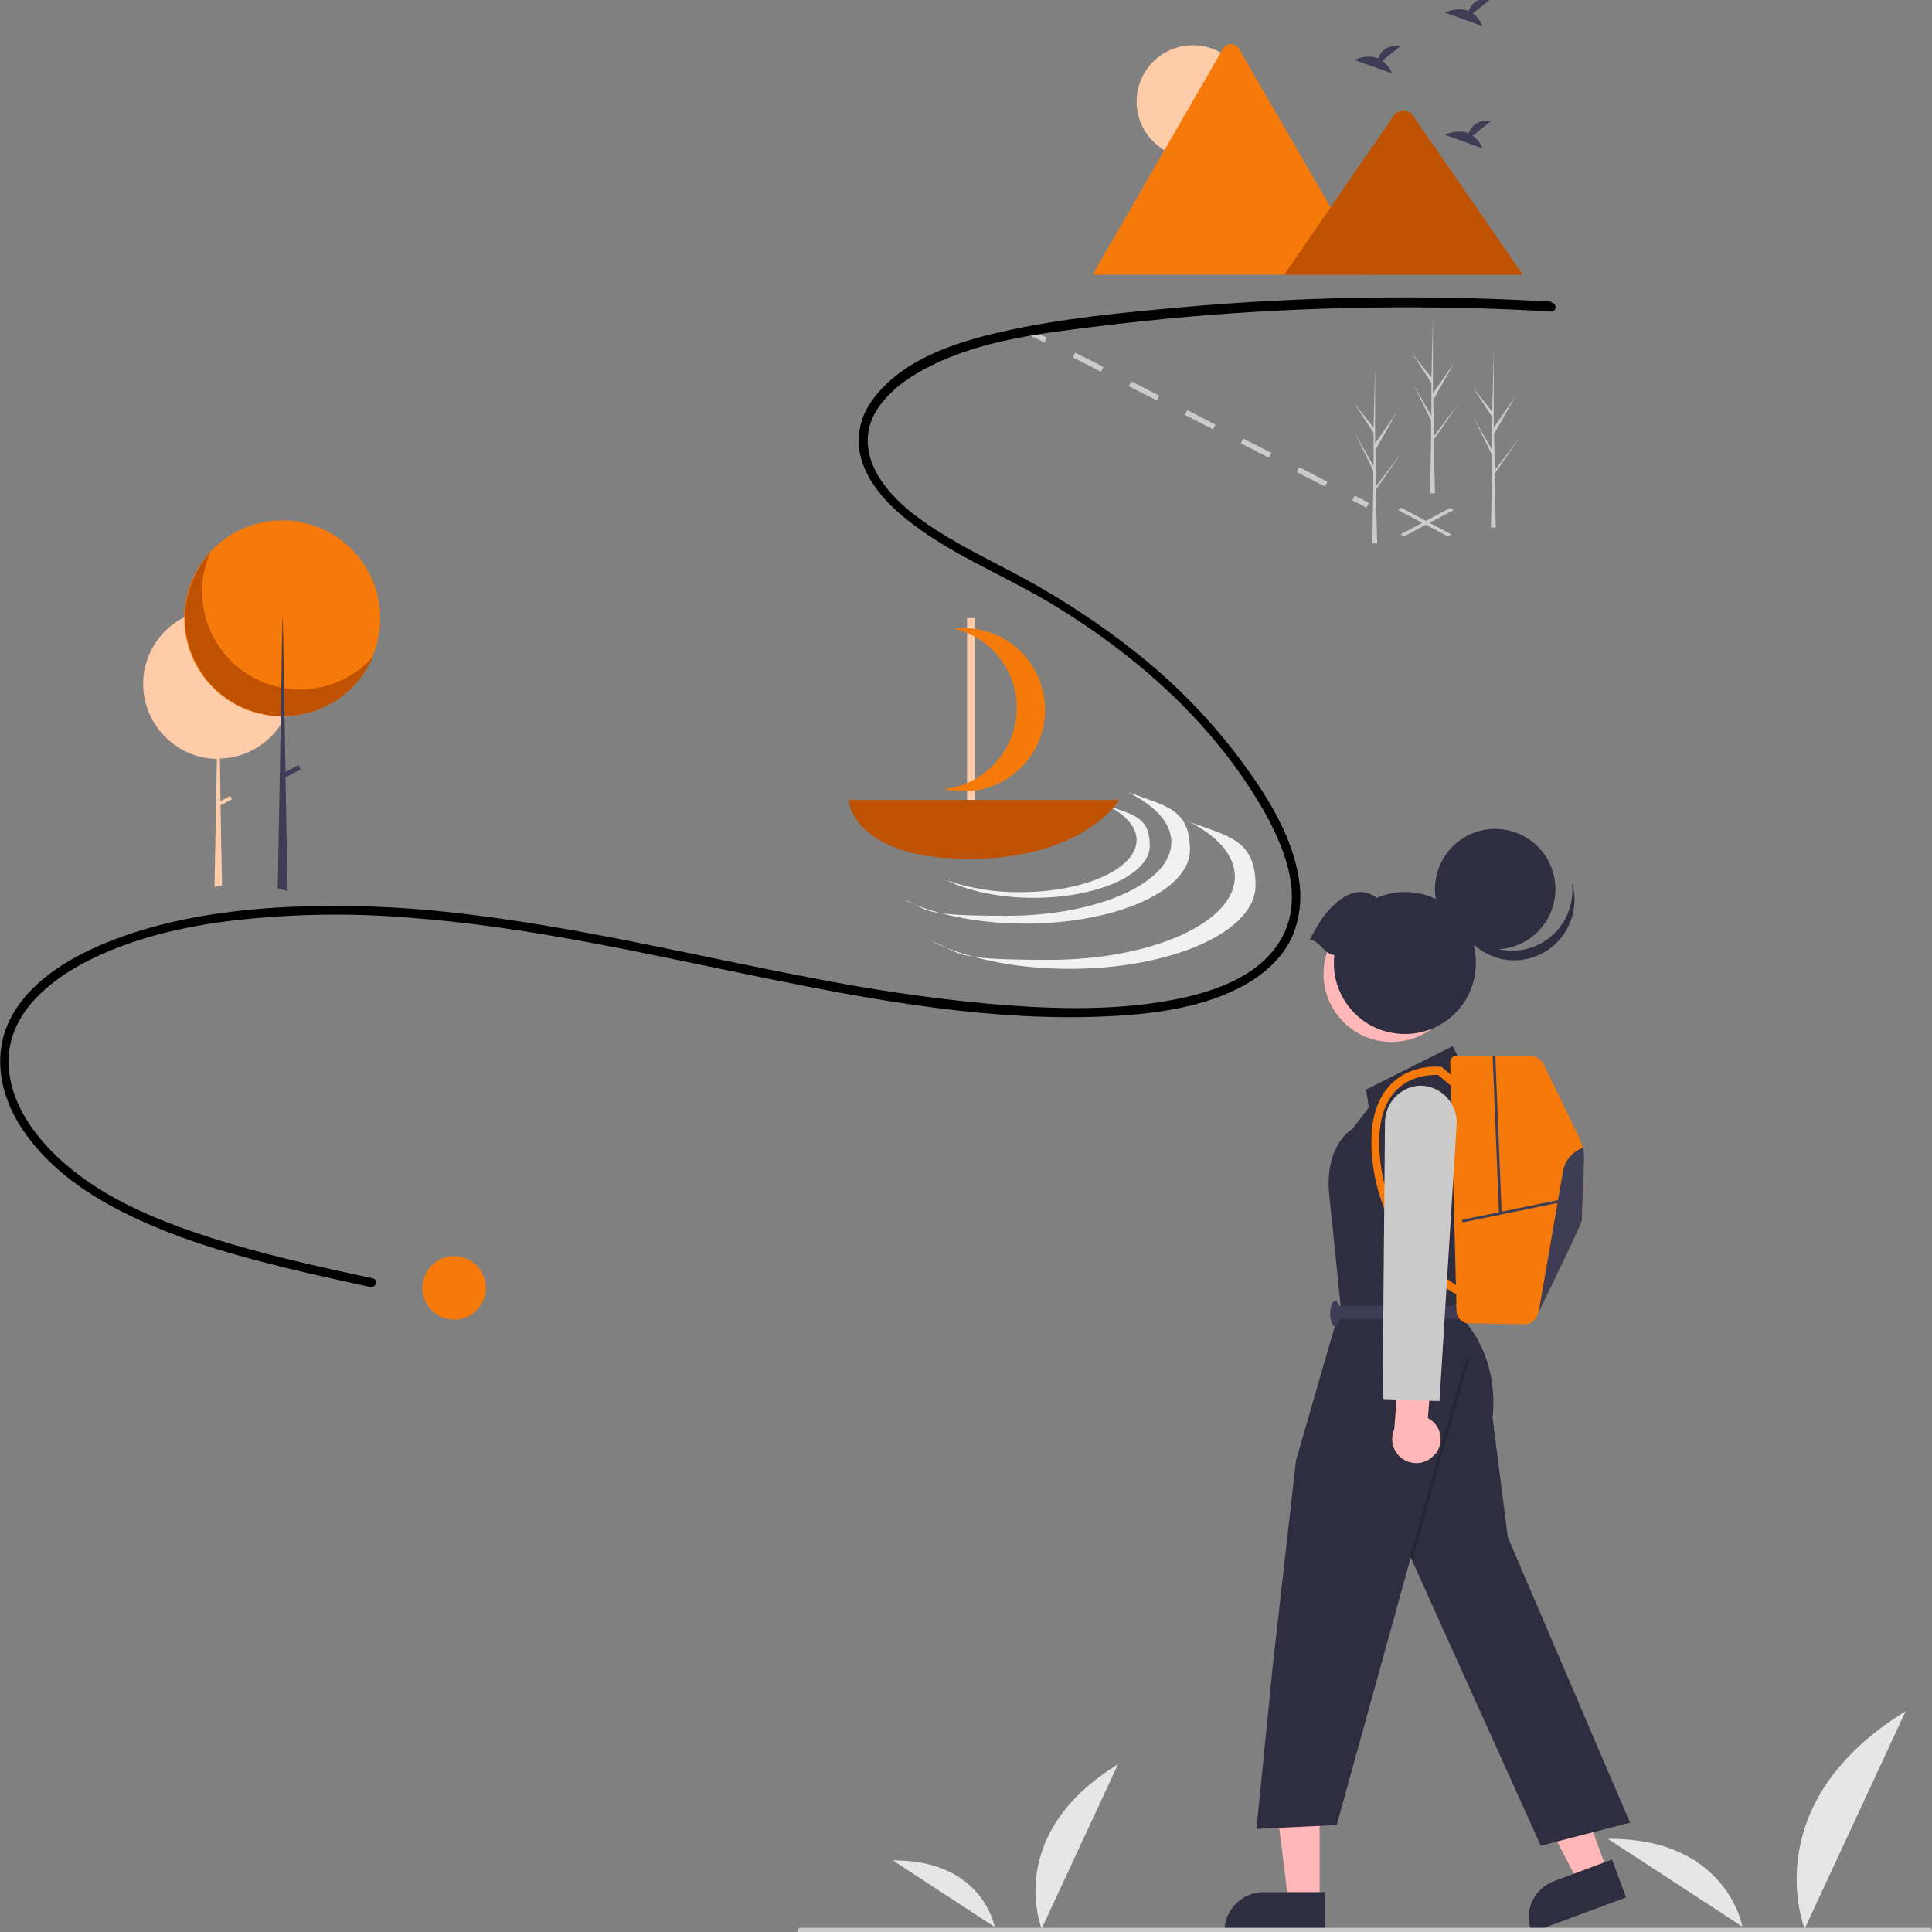 <?xml version="1.0" encoding="UTF-8"?>
<svg id="Layer_1" xmlns="http://www.w3.org/2000/svg" version="1.1" viewBox="0 0 644.9 644.9">
  <rect x="0" y="0" width="644.9" height="644.9" fill="#808080" stroke="none"/>
  <!-- Generator: Adobe Illustrator 29.0.1, SVG Export Plug-In . SVG Version: 2.1.0 Build 192)  -->
  <defs>
    <style>
      .st0 {
        fill: #2f2e41;
      }

      .st1 {
        fill: #3f3d56;
      }

      .st2 {
        fill: #f1f1f1;
      }

      .st3 {
        fill: #cbcbcb;
      }

      .st4 {
        fill: #bf5200;
      }

      .st5 {
        isolation: isolate;
        opacity: .2;
      }

      .st6 {
        fill: #ffcca9;
      }

      .st7 {
        fill: #f67a0a;
      }

      .st8 {
        fill: #e6e6e6;
      }

      .st9 {
        fill: #ffb7b7;
      }
    </style>
  </defs>
  <polygon class="st3" points="483.2 179 466.6 170.2 467.8 169.5 484.5 178.4 483.2 179"/>
  <polygon class="st3" points="468.7 179 467.5 178.4 484.1 169.5 485.3 170.2 468.7 179"/>
  <rect class="st3" x="345.8" y="109.7" width="1.8" height="5.3" transform="translate(88.7 369.8) rotate(-62.9)"/>
  <path class="st3" d="M442.3,162.4l-9.4-4.8.8-1.6,9.4,4.8-.8,1.6ZM423.6,152.8l-9.4-4.8.8-1.6,9.4,4.8-.8,1.6ZM404.9,143.3l-9.4-4.8.8-1.6,9.4,4.8-.8,1.6ZM386.2,133.7l-9.4-4.8.8-1.6,9.4,4.8-.8,1.6ZM367.5,124.1l-9.4-4.8.8-1.6,9.4,4.8-.8,1.6Z"/>
  <rect class="st3" x="453.3" y="164.8" width="1.8" height="5.3" transform="translate(98.2 495.5) rotate(-62.9)"/>
  <path class="st6" d="M97.6,228.4v1.6c-.2,3.1-1,6.2-2.3,9h0c0,.1,0,.3-.2.4-.4.8-.8,1.6-1.3,2.3-4.5,7-12.1,11.3-20.4,11.5l.2,14.2,3.2-1.7.6,1.1-3.8,2,.5,26.3v.4l-2.5.6v-.4l.8-42.4c-6.6,0-13-2.9-17.6-7.7-.2-.2-.3-.3-.5-.5h0c-1.9-2.1-3.4-4.5-4.5-7h0c-5.2-12.2,0-26.2,11.8-32.1,0,0,.2,0,.3-.1,11.7-5.6,25.7-1.4,32.3,9.8.2.3.3.5.4.8,2,3.6,3,7.7,3,11.9h0Z"/>
  <circle class="st7" cx="94.2" cy="206.4" r="32.7"/>
  <path class="st4" d="M70.1,184.6c-7.1,16.6.6,35.8,17.2,42.9,12.9,5.5,27.9,2.2,37.2-8.3-7.1,16.6-26.3,24.3-42.9,17.2s-24.3-26.3-17.2-42.9c1.4-3.3,3.3-6.3,5.6-8.9h.1Z"/>
  <polygon class="st1" points="96 297.4 92.6 296.5 92.7 296.1 93.7 241.8 93.7 239.1 93.7 239 93.9 229.5 94.1 215.7 94.1 215.7 94.3 206.4 94.4 206.4 94.6 216.5 94.8 229.7 95 239 95 239.1 95 239.5 95 239.5 95.3 257.7 95.3 259.5 96 297.1 96 297.4"/>
  <rect class="st1" x="94.2" y="256.7" width="6.1" height="1.6" transform="translate(-108.8 75.1) rotate(-27.8)"/>
  <path d="M517.8,100.7c-41.2-2.4-82.6-1.8-123.8,1.9-19.8,1.8-40,3.7-59.4,8.1-15.7,3.5-33.9,9.4-43.6,23.1-4.1,5.6-5.4,12.8-3.5,19.5,2.3,7.8,8.1,14.3,14.3,19.4,14.2,11.7,31.8,18.6,47.6,27.9,28.7,17,55,40,71.9,69.1,7.4,12.8,14.5,29.9,6.2,44-8.1,13.8-26.2,18.6-40.9,20.9-18.5,2.8-37.5,2.1-56.1.5-20.4-1.9-40.6-4.9-60.7-8.9-39.3-7.5-78.2-17.1-118-21.5-20-2.3-40.1-2.9-60.2-1.7-18.1,1.2-36.4,4.1-53.4,10.6-13.1,5-27.1,12.7-34.2,25.4-6.8,12.2-4.2,26.4,3.3,37.7,9,13.6,22.9,22.9,37.4,29.7,16.5,7.8,34.2,12.8,51.9,17.1,9,2.2,18,4.1,27,6.1,1.9.4,2.7-2.5.8-2.9-18.2-3.9-36.4-7.9-54.2-13.6-16.4-5.3-33.2-12-46.7-23.1-10.9-8.9-21.2-22-20.6-36.9.6-15,13.2-25.4,25.5-31.9,15.4-8,32.9-12,50-14,19.6-2.2,39.4-2.5,59.1-.8,39.7,3,78.6,12.1,117.5,20,37.8,7.7,76.9,14.8,115.6,12.8,15.4-.8,31.8-3,45.4-10.7,6.2-3.6,11.8-8.6,15-15.1,2.8-6.2,3.7-13.1,2.6-19.8-2.2-14.8-11-28.5-19.7-40.2-9.6-12.8-20.7-24.3-33.1-34.3-13.6-11-28.3-20.5-43.8-28.6-8.2-4.3-16.6-8.5-24.4-13.5-7.5-4.8-15-10.6-19.6-18.4-4-6.8-4.7-14.5-.6-21.3,4.2-6.9,11.4-11.8,18.5-15.3,17.1-8.5,37.1-10.8,55.8-13.1,40.3-5,80.9-7,121.5-6.1,9.9.2,19.7.6,29.6,1.2,1.9,0,1.9-2.9,0-3h0v-.3Z"/>
  <path class="st1" d="M491.6,4.5l6.2-5c-4.8-.5-6.8,2.1-7.6,4.2-3.8-1.6-7.9.5-7.9.5l12.5,4.5c-.6-1.7-1.7-3.1-3.2-4.2Z"/>
  <path class="st1" d="M461.4,20.3l6.2-5c-4.8-.5-6.8,2.1-7.6,4.2-3.8-1.6-7.9.5-7.9.5l12.5,4.5c-.6-1.7-1.7-3.1-3.2-4.2Z"/>
  <path class="st1" d="M491.6,45.3l6.2-5c-4.8-.5-6.8,2.1-7.6,4.2-3.8-1.6-7.9.5-7.9.5l12.5,4.5c-.6-1.7-1.7-3.1-3.2-4.2Z"/>
  <g id="e2dfab6d-8627-4cc0-b13e-69de57259a01">
    <circle id="bedd3b2f-f695-46eb-9812-80ad4d1341b6" class="st6" cx="398.2" cy="33.9" r="18.8"/>
    <path id="efdddea5-7f44-48b8-bec9-83339a7f085f-373" class="st7" d="M457.1,91.7h-92.4l43.5-75.4c.8-1.5,2.7-2,4.2-1.2.5.3.9.7,1.2,1.2l29.2,50.6,1.4,2.4,12.9,22.4h0Z"/>
    <path id="f8d22fd6-a75d-4da9-80c1-fba8d7f50740-374" class="st4" d="M508.3,91.7h-79.6l15.4-22.4,1.1-1.6,20.1-29.2c1.4-1.8,4-2,5.7-.7.1,0,.2.2.3.3.1,0,.2.2.3.4l36.7,53.2Z"/>
  </g>
  <path class="st2" d="M377,264.7c8.7,4.4,14,10.1,14,16.4,0,13.6-24.6,24.6-55,24.6s-25.3-2.1-34.8-5.6c10.1,5,24.7,8.2,41,8.2,30.4,0,55-11,55-24.6s-7.9-14.6-20.2-19.1h0Z"/>
  <path class="st2" d="M396.4,274c9.8,4.9,15.8,11.4,15.8,18.6,0,15.4-27.8,27.8-62.1,27.8s-28.6-2.4-39.3-6.3c11.4,5.7,27.9,9.3,46.2,9.3,34.3,0,62.1-12.5,62.1-27.8s-8.9-16.4-22.8-21.5h0Z"/>
  <path class="st2" d="M369.5,268.8c6.1,3.1,9.9,7.1,9.9,11.6,0,9.6-17.4,17.4-38.8,17.4-8.3.1-16.6-1.2-24.5-3.9,7.1,3.5,17.4,5.8,28.9,5.8,21.4,0,38.8-7.8,38.8-17.4s-5.5-10.3-14.2-13.4h0Z"/>
  <rect class="st6" x="322.8" y="206.3" width="2.6" height="62.9"/>
  <path class="st3" d="M499,159.6h0v-1.6l8.3-12-8.3,10.9v.3l-.3-12.3,7.1-12.5-7.2,10.3v-25.4h0l-.5,20.1-6.5-8.1,6.5,9.9v11c-.1,0-6.1-10.7-6.1-10.7l6,12.3v6.1l-.3,16.9v1.3h1.6l-.4-16.2h0v-.3Z"/>
  <path class="st3" d="M459.4,164.9h0v-1.6l8.3-12-8.3,10.9v.3l-.3-12.3,7.1-12.5-7.2,10.3v-25.4h0l-.5,20.1-6.5-8.1,6.5,9.9v11c-.1,0-6.1-10.7-6.1-10.7l6,12.3v6.1l-.3,16.9v1.3h1.6l-.4-16.2h0v-.3Z"/>
  <path class="st3" d="M478.7,148.2h0v-1.6l8.3-12-8.3,10.9v.3l-.3-12.3,7.1-12.5-7.2,10.3v-25.4h0l-.5,20.1-6.5-8.1,6.5,9.9v11c-.1,0-6.1-10.7-6.1-10.7l6,12.3v6.1l-.3,16.9v1.3h1.6l-.4-16.2h0v-.3Z"/>
  <circle class="st7" cx="151.6" cy="429.9" r="10.6"/>
  <g>
    <path id="efdf5e1f-6b90-40c1-9274-afa2b16f39be-369" class="st8" d="M347.7,643.8s-12.8-31.4,25.5-54.9l-25.5,54.9Z"/>
    <path id="af7fe47f-56e6-4bb6-aa0f-d6efaf86a160-370" class="st8" d="M332,643.2s-3.9-22.4-34-22.2l34,22.2Z"/>
    <path id="a08d42bc-6ae2-46d7-9736-aba59e52cc48-371" class="st8" d="M602.4,643.8s-16.8-41.5,33.7-72.6l-33.7,72.6Z"/>
    <path id="bafd7749-4c33-42a1-9524-e744b9f16454-372" class="st8" d="M581.6,643.1s-5.1-29.6-44.9-29.3"/>
    <polygon class="st9" points="536.7 624.9 526.9 628.5 508.3 592.5 522.7 587.2 536.7 624.9"/>
    <path class="st0" d="M542.7,633.4l-31.5,11.7v-.4c-2.7-6.8.8-14.3,7.6-16.8h0l19.3-7.2,4.7,12.7h0Z"/>
    <polygon class="st9" points="440.5 635 430.1 635 425.1 594.8 440.5 594.8 440.5 635"/>
    <path class="st0" d="M442.3,645.1h-33.6v-.4c0-7.2,5.9-13.1,13.1-13.1h20.5v13.5Z"/>
    <path class="st0" d="M488.3,356l-3.4-6.8-28.9,14.5.9,6-5.5,7.2s-9.4,5.1-7.7,22.1l1.7,16.2,2.1,20.8-14.9,51.5-7.7,68.1-5.5,54.9,26.8-1.3,24.7-89.3,43.4,96.2,29.8-7.7-40.8-95.3-5.1-40s3.4-21.3-12.8-35.7l2.6-7.7v-9.4l8.5-45-8.1-19.1v-.2Z"/>
    <rect class="st5" x="446" y="486.5" width="69" height="1" transform="translate(-119 816.7) rotate(-74.2)"/>
    <rect class="st1" x="445.7" y="435.9" width="41.7" height="4.3"/>
    <ellipse class="st1" cx="445.7" cy="438.5" rx="1.7" ry="4.3"/>
    <circle class="st9" cx="464.5" cy="325.1" r="22.7"/>
    <circle class="st0" cx="499.2" cy="296.9" r="20.1" transform="translate(126.2 742.1) rotate(-80.8)"/>
    <path class="st0" d="M524.7,294.7c3.2,10.6-2.9,21.8-13.5,25-10.6,3.2-21.8-2.9-25-13.5-.3-1.1-.5-2.1-.7-3.2,3.2,10.6,14.3,16.7,25,13.5,9.4-2.8,15.4-12,14.2-21.7h0Z"/>
    <path class="st0" d="M445.4,318.8c-1.5,13,7.9,24.8,20.9,26.2,13,1.5,24.8-7.9,26.2-20.9,1.5-13-7.9-24.8-20.9-26.2-4.1-.5-8.3.2-12.1,1.8-4-3.2-8.9-2.2-12.9,1.2-4.5,3.8-5.9,6.4-9.4,12.7,3.4.5,4.6,4.7,8.1,5.2h0Z"/>
    <path class="st7" d="M528.8,387c-.3,6.7-.8,20-.8,20.6s-10,21.5-14.4,30.4h0c-.3.6-.6,1.2-.8,1.7-.7,1.4-2.1,2.3-3.7,2.3l-18.9-.3c-2.2,0-3.9-1.8-4-3.9l-2.1-83.3c0-1.1.9-2.1,2-2.1h24.4c2.1,0,4,1.2,4.9,3.1l11.7,24.2c1.1,2.3,1.6,4.8,1.5,7.3h.2Z"/>
    <path class="st7" d="M485.9,432c-4.9-2.9-9.2-6.6-12.9-10.9-8.6-9.7-13.9-21.9-15-34.9-1-11.1,1.2-19.3,6.5-24.5,6.7-6.6,15.9-5.6,16.3-5.6h.4l6.2,5.3-1.8,2.1-5.6-4.7c-1.7,0-8.6-.1-13.7,4.9-4.7,4.6-6.6,12.1-5.7,22.3,1,12.3,6,24,14.2,33.2,3.5,4.1,7.7,7.6,12.3,10.4l-1.3,2.4h.1Z"/>
    <rect class="st1" x="487.8" y="403.8" width="33.8" height=".9" transform="translate(-71 109.7) rotate(-11.6)"/>
    <rect class="st1" x="499.3" y="352.6" width=".9" height="52.7" transform="translate(-14.8 20.4) rotate(-2.3)"/>
    <path class="st1" d="M528.8,387c-.3,6.7-.8,20-.8,20.6s-10,21.5-14.4,30.4l8.1-46.9c.6-3.7,3.2-6.7,6.7-8,.3,1.3.4,2.5.3,3.8h.1Z"/>
    <path class="st9" d="M479.2,485.3c2.7-3.5,2.1-8.5-1.4-11.2-.4-.3-.8-.5-1.2-.8l1.6-18.2-10.8-3.7-2,25.7c-1.8,4.1,0,8.8,4.1,10.6,3.4,1.5,7.4.5,9.6-2.5h0Z"/>
    <path class="st3" d="M480.6,467.7l-19.1-.7.8-92.2c0-5.4,3.4-10.1,8.4-11.8,2.3-.8,4.8-.8,7.1,0,5.4,1.8,8.9,7.1,8.4,12.7l-5.7,92h.1Z"/>
    <path class="st3" d="M643.9,645.5h-376.6c-.6,0-1-.4-1-1s.4-1,1-1h376.6c.6,0,1,.4,1,1s-.4,1-1,1Z"/>
  </g>
  <path class="st4" d="M283.2,267s1.4,19.7,40.1,19.7,50.3-19.7,50.3-19.7h-90.4Z"/>
  <path class="st7" d="M338.1,215.2c-5.6-4.2-12.6-6.2-19.6-5.4,14.6,3.5,23.7,18.3,20.1,32.9-2.7,11.1-12,19.4-23.4,20.7,14.6,3.5,29.4-5.5,32.9-20.1,2.5-10.5-1.4-21.6-10-28.1h0Z"/>
</svg>